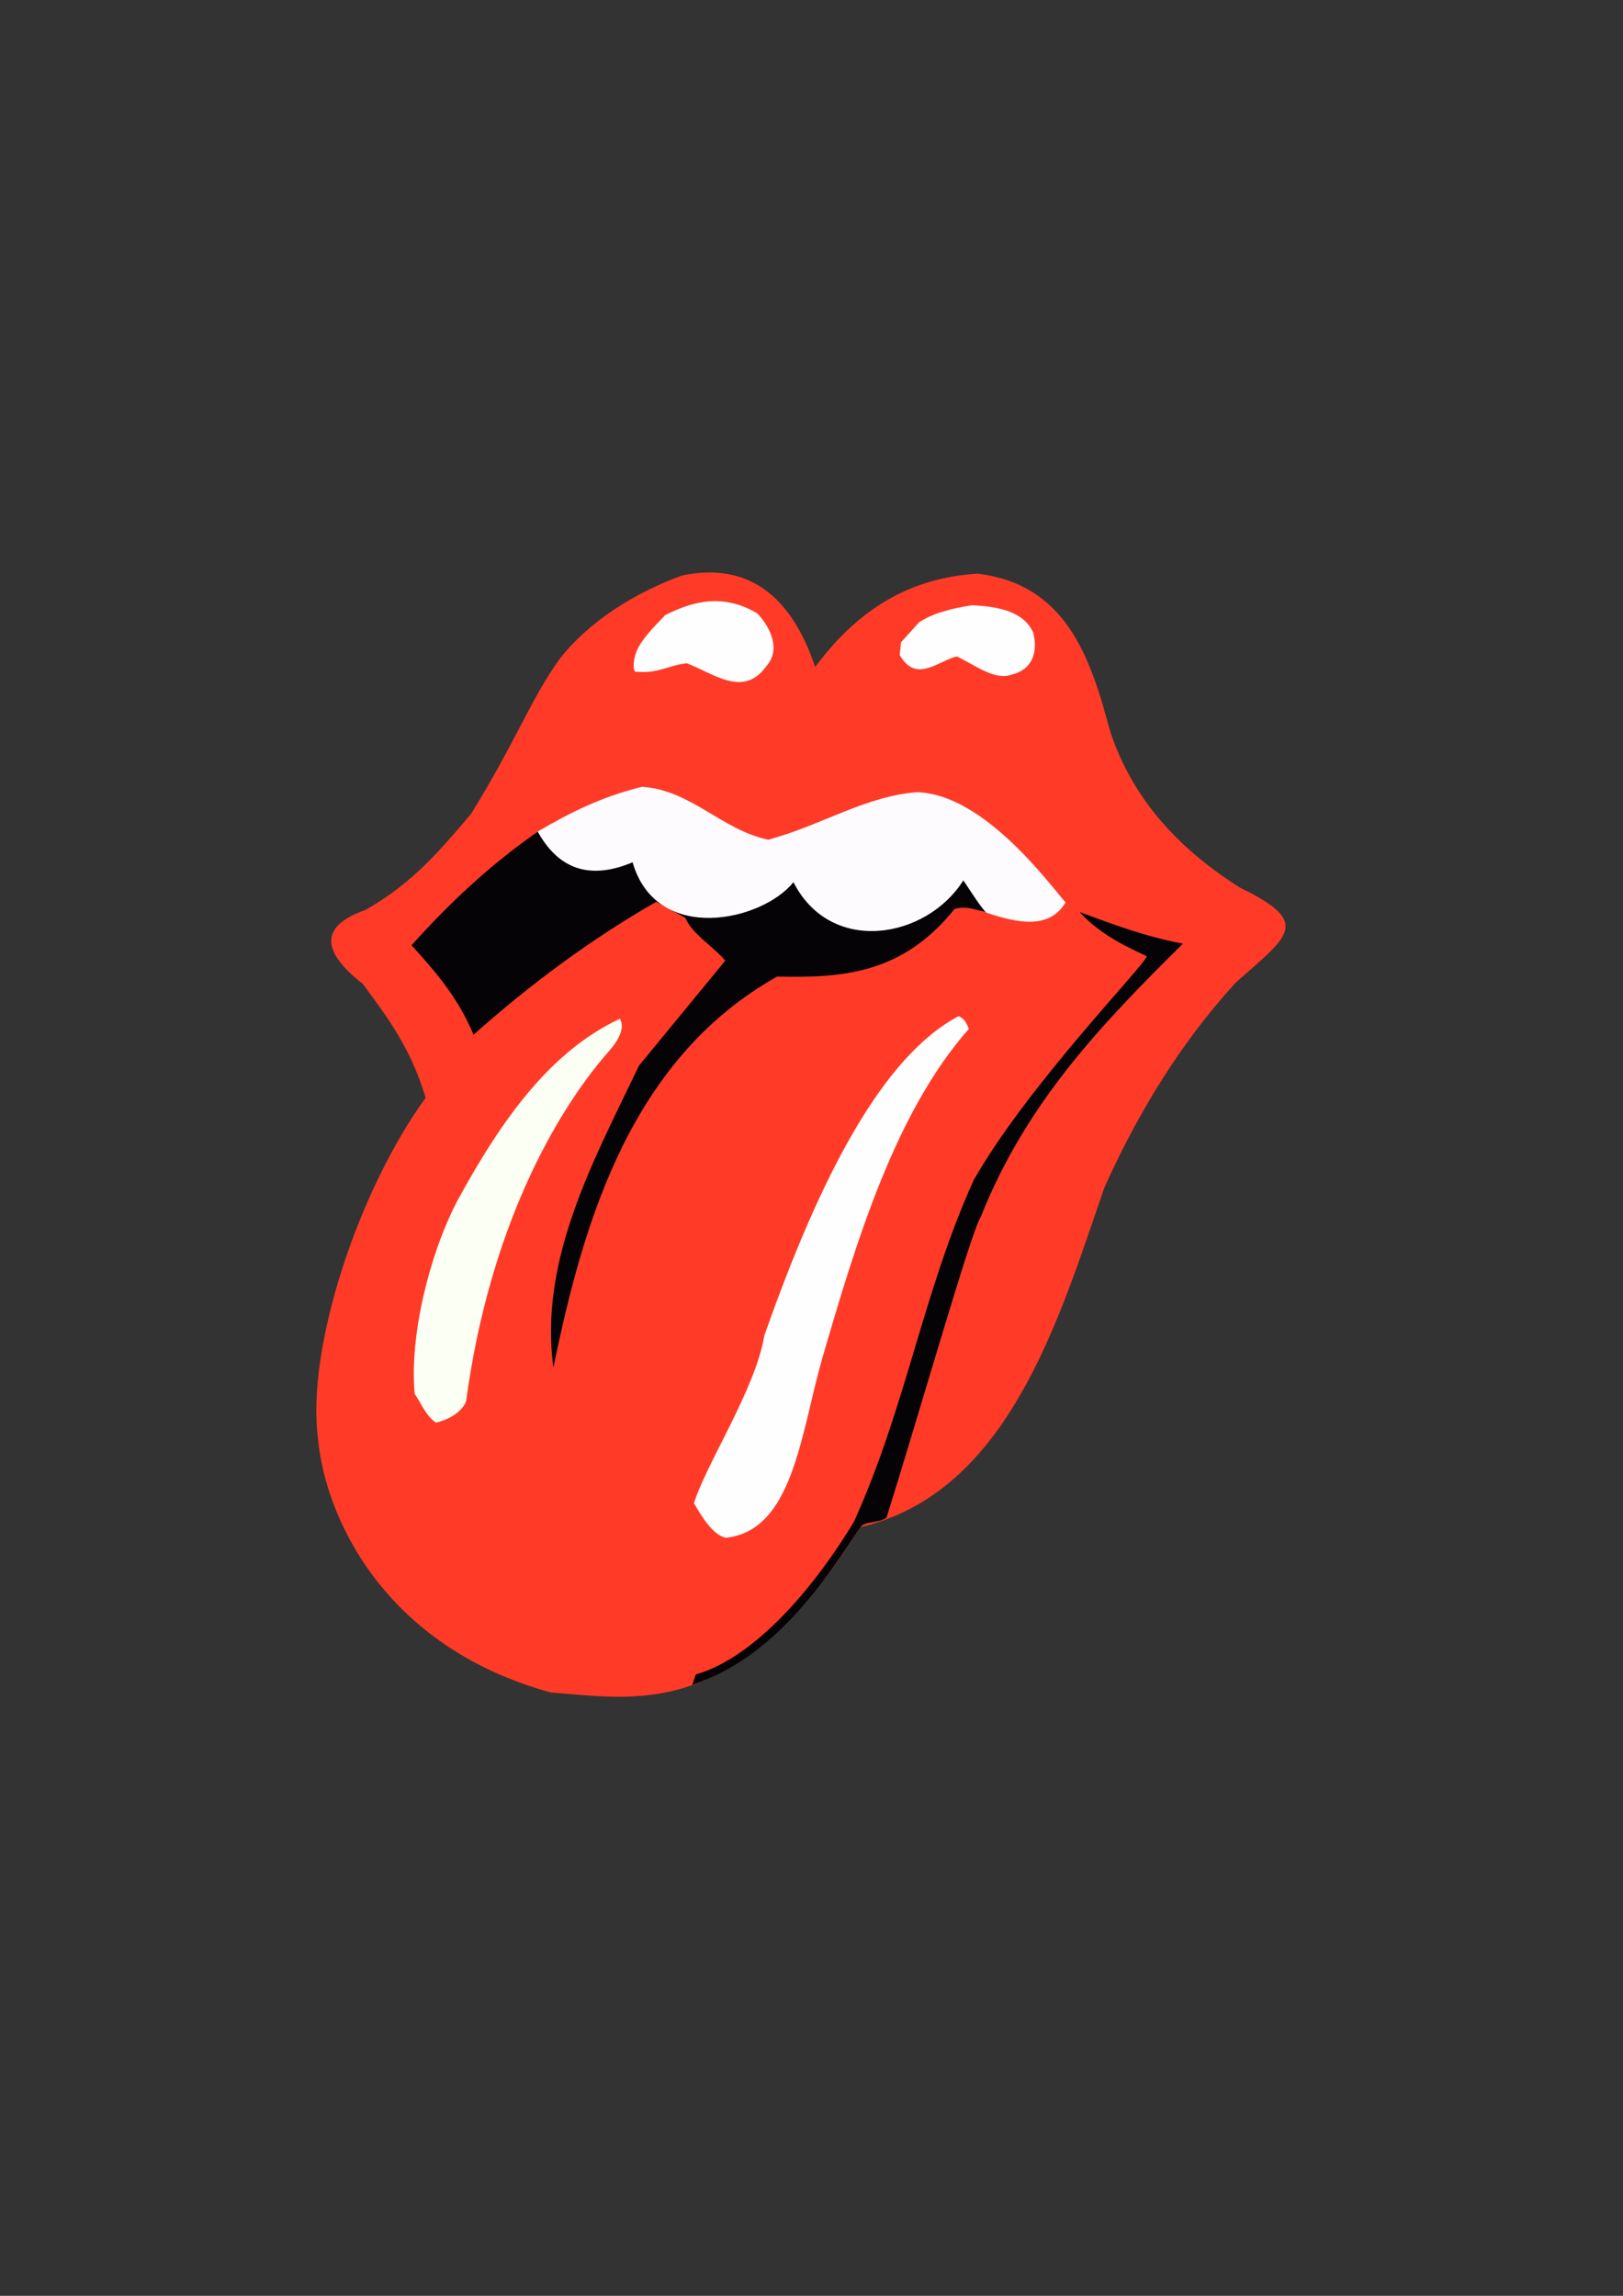 <?xml version="1.0" encoding="UTF-8" standalone="no"?>
<!-- Created with Inkscape (http://www.inkscape.org/) -->

<svg
   width="210mm"
   height="297mm"
   viewBox="0 0 210 297"
   version="1.1"
   id="svg1"
   xml:space="preserve"
   inkscape:version="1.4 (86a8ad7, 2024-10-11)"
   sodipodi:docname="Logo Rolling Stones.svg"
   xmlns:inkscape="http://www.inkscape.org/namespaces/inkscape"
   xmlns:sodipodi="http://sodipodi.sourceforge.net/DTD/sodipodi-0.dtd"
   xmlns="http://www.w3.org/2000/svg"
   xmlns:svg="http://www.w3.org/2000/svg"><rect x="0" y="0" width="210" height="297" fill="#333333" stroke="none"/><sodipodi:namedview
     id="namedview1"
     pagecolor="#ffffff"
     bordercolor="#eeeeee"
     borderopacity="1"
     inkscape:showpageshadow="0"
     inkscape:pageopacity="0"
     inkscape:pagecheckerboard="0"
     inkscape:deskcolor="#7e7e7e"
     inkscape:document-units="mm"
     inkscape:lockguides="true"
     inkscape:zoom="1.1313833"
     inkscape:cx="224.50394"
     inkscape:cy="494.52737"
     inkscape:window-width="1920"
     inkscape:window-height="1017"
     inkscape:window-x="-8"
     inkscape:window-y="-8"
     inkscape:window-maximized="1"
     inkscape:current-layer="layer1" /><defs
     id="defs1"><linearGradient
       id="swatch6"
       inkscape:swatch="solid"><stop
         style="stop-color:#000000;stop-opacity:1;"
         offset="0"
         id="stop6" /></linearGradient></defs><g
     inkscape:label="Bitmap"
     inkscape:groupmode="layer"
     id="layer1"
     style="opacity:1" /><g
     inkscape:groupmode="layer"
     id="layer2"
     inkscape:label="Vetor"
     style="opacity:1" /><g
     id="g13"><path
       style="fill:#ff3b28;fill-opacity:1;stroke:none;stroke-width:0.324;stroke-dasharray:none;stroke-opacity:1"
       d="m 105.47,86.294 c 5.724,-7.711 12.461,-11.54 20.989,-12.084 11.32,1.348 14.556,10.495 17.144,20.269 2.845,8.791 8.84,15.292 16.824,20.346 9.35,4.545 6.4,6.154 -0.526,12.278 -7.178,7.843 -12.638,16.831 -17.013,26.543 -5.993,17.436 -12.54,39.484 -31.571,43.907 -15.928,25.572 -29.562,22.109 -40.048,21.398 -21.834,-6.009 -29.203,-22.954 -30.109,-32.74 -1.585,-11.685 5.161,-32.137 13.915,-44.199 -2.061,-6.81 -5.133,-10.588 -8.095,-14.695 -6.009,-4.695 -5.057,-7.725 0.345,-9.615 6.149,-3.503 9.749,-7.839 13.645,-12.45 6.019,-9.738 7.592,-14.67 11.528,-20.126 3.851,-4.824 9.618,-8.429 15.71,-10.661 8.523,-1.829 14.197,2.59 17.264,11.83 z"
       id="path6"
       sodipodi:nodetypes="cccccccccccccccc" /><path
       style="display:inline;fill:#050306;fill-opacity:1;stroke:none;stroke-width:0.324;stroke-dasharray:none;stroke-opacity:1"
       d="m 53.247,122.286 c 3.144,3.466 6.046,6.803 8.02,11.575 7.362,-6.55 15.194,-12.362 23.647,-17.198 l 3.769,2.078 c 0.836,2.079 3.692,3.758 5.161,5.529 l -11.161,13.583 c -5.816,12.166 -12.979,25.058 -11.08,39.085 4.011,-19.666 10.316,-40.105 28.938,-50.601 8.253,0.164 16.128,-0.213 22.985,-8.764 1.972,-0.484 2.781,0.366 4.63,0.413 l -0.579,-7.772 -57.96,-2.646 c -6.331,4.381 -11.593,9.404 -16.371,14.717 z"
       id="path7"
       sodipodi:nodetypes="ccccccccccccc" /><path
       style="fill:#050306;fill-opacity:1;stroke:none;stroke-width:0.324;stroke-dasharray:none;stroke-opacity:1"
       d="m 139.672,117.981 c 4.343,1.604 8.599,3.206 13.388,4.093 -10.439,10.33 -20.279,20.515 -26.192,35.43 -1.126,1.531 -8.061,25.788 -12.161,38.82 -1.005,0.779 -2.846,0.408 -3.417,1.279 -4.299,6.55 -11.011,16.846 -21.723,20.353 l 0.468,-1.345 c 6.868,-1.922 14.5,-9.896 20.463,-19.761 6.783,-15.012 8.884,-29.575 15.493,-44.199 7.076,-12.374 21.987,-27.613 22.392,-28.94 -2.154,-1.053 -5.828,-2.587 -8.711,-5.73 z"
       id="path8"
       sodipodi:nodetypes="ccccscccccc" /><path
       style="fill:#fdfbfe;fill-opacity:1;stroke:none;stroke-width:0.324;stroke-dasharray:none;stroke-opacity:1"
       d="m 69.573,107.575 c 4.193,-2.464 8.393,-4.549 13.505,-5.788 6.313,0.4 10.288,5.572 16.312,6.84 6.598,-1.727 12.733,-5.708 19.293,-6.139 8.636,0.242 17.117,11.909 19.188,14.258 -2.135,3.578 -6.365,2.616 -10.147,1.349 -0.487,-0.163 -2.253,-3.003 -3.077,-4.206 -4.758,7.561 -17.127,9.765 -21.983,0.234 -4.027,5.05 -17.721,8.133 -20.813,-2.572 -5.616,2.363 -9.623,0.831 -12.278,-3.976 z"
       id="path9"
       sodipodi:nodetypes="cccccscccc" /><path
       style="fill:#fcfff3;fill-opacity:1;stroke:none;stroke-width:0.324;stroke-dasharray:none;stroke-opacity:1"
       d="m 80.201,131.794 c -8.663,4.059 -15,12.436 -21.078,23.647 -3.68,7.13 -6.155,17.563 -5.463,24.887 0.876,1.259 1.336,2.668 2.728,3.721 2.454,-0.587 3.638,-1.915 3.927,-2.811 2.964,-22.006 11.374,-37.129 18.359,-45.119 0.595,-0.68 2.448,-2.763 1.526,-4.325 z"
       id="path10"
       sodipodi:nodetypes="cccccsc" /><path
       style="fill:#fefefe;fill-opacity:1;stroke:none;stroke-width:0.324;stroke-dasharray:none;stroke-opacity:1"
       d="m 124.022,131.463 c -9.758,5.157 -17.865,20.632 -25.135,41.341 -1.086,6.788 -7.544,16.616 -9.095,21.663 1.265,2.166 2.562,4.141 4.134,4.465 8.625,-0.926 9.652,-13.248 12.402,-22.985 4.435,-15.277 9.486,-32.025 19.017,-42.829 -0.247,-0.793 -0.636,-1.41 -1.323,-1.654 z"
       id="path11"
       sodipodi:nodetypes="ccccccc" /><path
       style="fill:#fefefe;fill-opacity:1;stroke:none;stroke-width:0.324;stroke-dasharray:none;stroke-opacity:1"
       d="m 82.433,86.898 c 2.607,0.287 4.196,-0.876 6.425,-1.094 3.576,1.356 7.344,4.528 10.335,0.331 1.774,-2.014 0.656,-4.785 -1.192,-6.775 -4.369,-2.589 -8.266,-1.664 -12.013,0.262 0.111,0.074 -2.936,2.712 -3.681,4.776 -0.446,1.235 -0.43,2.763 0.126,2.5 z"
       id="path12"
       sodipodi:nodetypes="cccccsc" /><path
       style="fill:#fefefe;fill-opacity:1;stroke:none;stroke-width:0.324;stroke-dasharray:none;stroke-opacity:1"
       d="m 116.415,84.748 c 2.121,3.627 4.77,0.879 7.359,0.165 2.621,1.221 4.926,3.201 7.276,2.315 2.411,-0.621 3.304,-2.757 2.646,-5.374 -1.251,-2.789 -4.563,-3.401 -7.937,-3.555 -2.539,0.391 -5.122,1.029 -6.863,2.232 l -2.315,2.563 z"
       id="path13"
       sodipodi:nodetypes="cccccccc" /></g></svg>

